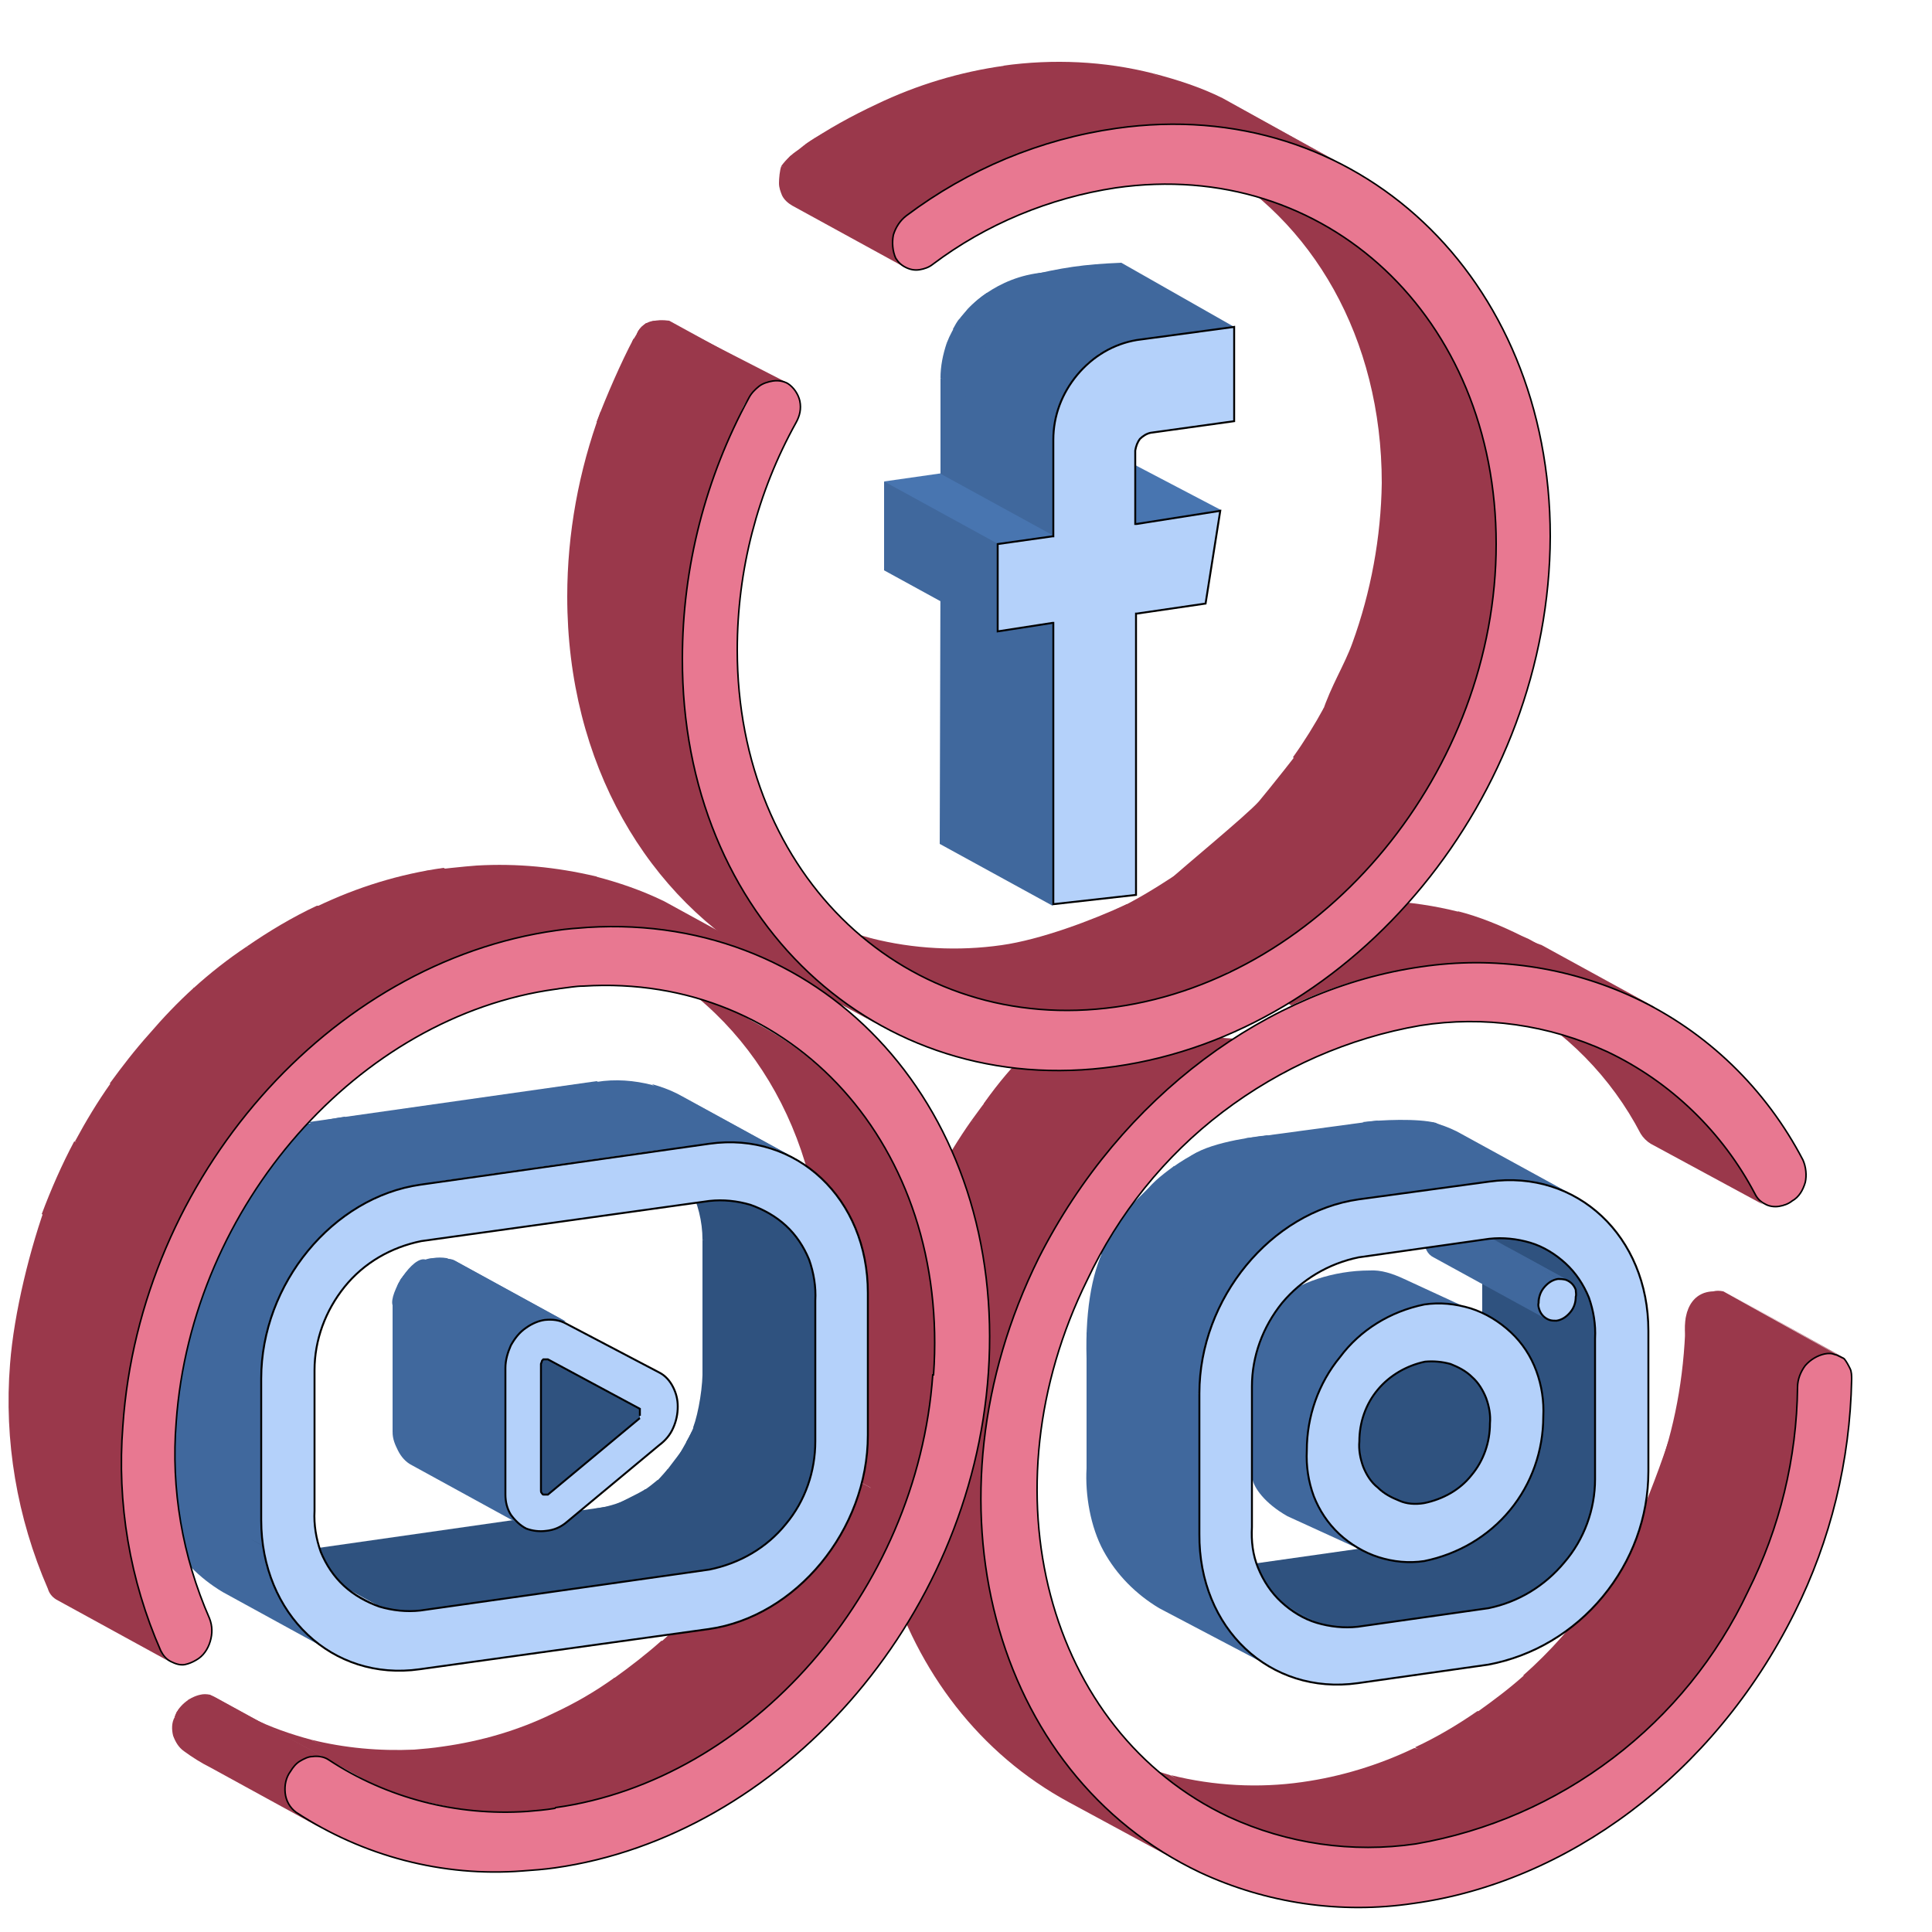 <?xml version="1.0" encoding="utf-8"?>
<!-- Generator: Adobe Illustrator 24.0.0, SVG Export Plug-In . SVG Version: 6.00 Build 0)  -->
<svg version="1.1" id="Слой_1" xmlns="http://www.w3.org/2000/svg" xmlns:xlink="http://www.w3.org/1999/xlink" x="0px" y="0px"
	 viewBox="0 0 250 250" style="enable-background:new 0 0 250 250;" xml:space="preserve">
<style type="text/css">
	.st0{fill:#40689D;}
	.st1{fill:#9A384B;}
	.st2{fill:#904A5A;}
	.st3{fill:#E87891;stroke:#000000;stroke-width:0.2;}
	.st4{fill:#4875B0;}
	.st5{fill:#B4D1FA;stroke:#000000;stroke-width:0.25;}
	.st6{fill:#2F527F;}
	.st7{fill:#70829B;}
	.st8{fill:#5A697D;}
</style>
<path class="st0" d="M43.4,214l-14.6-8c-3-1.8-5.5-4.3-7.2-7.4c-1.7-3.1-2.5-6.6-2.4-10.1l14.9,4.8c-0.1,3.5,0.4,10.1,2.1,13.2
	C37.9,209.7,40.4,212.3,43.4,214z M54.5,153.2l-14.6-8l37.3-5.3l14.6,8C91.8,147.9,54.5,153.2,54.5,153.2z"/>
<path class="st0" d="M33.8,196.6l-14.6-8v-18.2l17.4,4.3L33.8,196.6z"/>
<path class="st0" d="M33.9,178.3l-14.6-8c0-3,0.6-5.9,1.6-8.7l25.2-1.5C45,163,33.9,175.3,33.9,178.3"/>
<path class="st0" d="M35.5,169.6l-14.6-7.9c0.4-1.2,7.5-13.4,8-14.6l20.1,8C48.4,156.1,35.9,168.4,35.5,169.6z"/>
<path class="st0" d="M37,166.1l-14.6-8c0.5-0.9,1.1-1.9,1.7-2.7l14.6,8C38.1,164.3,37.5,165.2,37,166.1z M38.7,163.4l-14.6-8
	c0.6-0.8,1.2-1.6,1.9-2.3l14.6,8C39.9,161.8,39.3,162.6,38.7,163.4z"/>
<path class="st0" d="M40.6,161.1l-14.6-8c0.6-0.8,1.3-1.5,2.1-2.1l14.7,8C42,159.6,41.3,160.3,40.6,161.1"/>
<path class="st0" d="M42.7,158.9L28,151c0.8-0.7,1.6-1.4,2.5-2l14.6,8C44.3,157.6,43.5,158.2,42.7,158.9 M45.2,157l-14.6-8
	c1-0.7,2.1-1.4,3.2-1.9l14.6,8C47.3,155.6,46.2,156.2,45.2,157z"/>
<path class="st0" d="M46.5,157l-12.7-9.9c1.9-0.9,8.7-2.3,10.8-2.6l13.2,9.1c-2.1,0.3-7.5,0.6-9.4,1.5"/>
<path class="st1" d="M228.2,155.9l-14.6-7.9c-0.5-0.3-1-0.8-1.3-1.3c-3.8-7.3-9.7-13.3-16.9-17.2l15.4,7c7.2,4,12.7,10.9,16.5,18.2
	C227.6,155.3,227.7,155.6,228.2,155.9"/>
<path class="st2" d="M156.8,233.9l-14.7-8c0.5,0.3,1,0.5,1.5,0.8l14.6,7.9c-0.5-0.2-1-0.5-1.5-0.8"/>
<path class="st1" d="M158.2,234.7l-14.6-8l0.7,0.4c2.3,1.1,4.7,1.9,7.1,2.6l14.6,8c-2.4-0.6-4.8-1.5-7.1-2.6L158.2,234.7z"/>
<path class="st1" d="M164.8,238.9l-13.3-9.2c5.6,1.4,11.4,1.7,17,0.9c5-0.7,9.9-2.2,14.5-4.4l21.5,2.6c0,8.2-16.4,9.1-21.4,9.8
	C177.5,239.4,170.4,240.3,164.8,238.9L164.8,238.9z"/>
<path class="st1" d="M197.7,234.1l-14.6-8c2.8-1.3,5.5-2.9,8.1-4.7l14.6,8C203.2,231.2,200.5,232.8,197.7,234.1z"/>
<path class="st1" d="M191.4,241.3l-0.2-19.8c2.1-1.5,4.1-3,6-4.7l32-3.6C227.3,214.8,193.5,239.8,191.4,241.3z"/>
<path class="st1" d="M213.7,226.4l-16.6-9.6c1.8-1.6,3.4-3.2,5-5l17.2,8.5C217.7,222,215.5,224.8,213.7,226.4L213.7,226.4z"/>
<path class="st1" d="M200.3,238l1.8-26.2c1.6-1.8,3-3.6,4.4-5.6l27.3-6.8C235.7,204.9,205,239.6,200.3,238z"/>
<path class="st1" d="M222.3,215.6l-15.8-9.4c1.5-2.1,2.8-4.2,4-6.4l16.3,7.9C225.6,209.8,223.7,213.5,222.3,215.6z"/>
<path class="st1" d="M225.7,210.5l-15.4-8.5c0.4-0.6,0.9-3.6,1.2-4.2c1-2.1,2.8-6.5,4.4-11.3l15.5,12.7c-0.8,2.2-2.9,4.7-4,6.8
	c-0.3,0.7-1,3.3-1.4,4"/>
<path class="st1" d="M223.6,220.1l-9.3-28.8c2.4-6.4,3.6-13.1,3.8-20c0-0.5,0.1-1,0.3-1.5l16.4,6.5c-0.2,0.5-2.1,2.5-2.1,3
	C232.5,186.2,235.8,194,223.6,220.1L223.6,220.1z"/>
<path class="st1" d="M232.9,177.9l-14.6-8l0.3-0.6l14.6,8L232.9,177.9z"/>
<path class="st1" d="M233.2,177.3l-14.6-8c0.4-0.6,0.6-0.8,0.9-0.9l14.1,8.5l-0.3,0.5"/>
<path class="st1" d="M233.5,176.9l-14.6-8c0.1-0.1,0.2-0.3,0.3-0.4l14.6,8C233.7,176.6,233.6,176.8,233.5,176.9z"/>
<path class="st1" d="M233.7,176.7l-14.9-7.8c0.4-0.6,0.5-0.9,1.1-1.1l14.8,8l-1.1,1.1"/>
<path class="st1" d="M234.2,176l-14.6-8l0.4-0.4l14.6,8L234.2,176z"/>
<path class="st1" d="M234.8,176.3l-14.8-8.6l0.6-0.4l14.6,8c-0.2,0.1,0.4,0.9,0.2,1"/>
<path class="st1" d="M236.4,176.2l-18.1-2.2c-0.8-3.3,0.1-6.8,3.4-6.9c0.4-0.1,0.8-0.1,1.3,0l15.8,8.8c-0.4-0.1-0.8-0.1-1.3,0
	C237.1,175.8,236.8,175.9,236.4,176.2 M238.5,175.7l-15-8.4l15.3,8.5 M182.3,125.9l-13-8.9c6.5-0.9,13.2-0.6,19.5,1l14.6,8
	C197,124.4,188.8,124.9,182.3,125.9z"/>
<path class="st1" d="M201,126.4l-12.4-8.5c2.8,0.7,5.7,1.9,8.3,3.2l0.9,0.4l14.6,8l-0.9-0.4C208.9,127.8,203.8,127.1,201,126.4
	L201,126.4z"/>
<path class="st1" d="M211.6,129.9l-13.5-8.1l1.4,0.5l14.6,8L211.6,129.9z M152.9,241.1l-14.6-7.9c-23.1-12.5-32.1-42.6-21.6-70.9
	l14.6,8C120.9,198.5,129.9,228.6,152.9,241.1"/>
<path class="st1" d="M132.6,174.4l-15.9-12.2c0.9-2.5,2-5,3.2-7.4l1.2-2.2l17.3,4.9l-3.8,5.3c-1.2,2.4-2.3,4.8-3.3,7.4"/>
<path class="st1" d="M135.8,160.5l-14.7-8c1.4-2.6,2.9-5.1,4.6-7.5l16.9,6.2C140.9,153.6,137.1,157.9,135.8,160.5z"/>
<path class="st1" d="M140.3,153l-14.6-8c1.6-2.2,3.2-4.4,5-6.4l14.7,8C143.6,148.7,141.9,150.8,140.3,153"/>
<path class="st1" d="M145.4,146.6l-18.1-3.8c4-5.7,7.2-8.1,9.2-9.9l23.2,1.5C157.7,136.2,147.2,144.6,145.4,146.6L145.4,146.6z"/>
<path class="st1" d="M151,140.9l-14.6-8c2.2-2,4.5-3.8,6.9-5.5l14.6,8C155.5,137.1,153.2,138.9,151,140.9z"/>
<path class="st1" d="M-5,3"/>
<path class="st1" d="M167.1,130.1l-14.6-8c5.3-2.5,10.9-4.2,16.7-5l14.7,8C178.1,125.9,172.4,127.6,167.1,130.1"/>
<path class="st2" d="M118.1,125.7l-14.6-8l1.5,0.8l14.6,8L118.1,125.7z"/>
<path class="st1" d="M119.6,126.5l-14.6-8c2.5,1.2,5.1,2.2,7.7,2.9l14.6,8C124.7,128.7,122.1,127.7,119.6,126.5z"/>
<path class="st1" d="M116.7,132.9l-4-11.5c5.5,1.4,11.3,1.7,16.9,0.9c5-0.7,11.7-3.2,16.2-5.3l12.7,9c-4.5,2.1-7.4,7.1-12.3,7.8
	c-5.6,0.8-13.6,1.7-19.1,0.3"/>
<path class="st1" d="M158.6,125.9l-14.6-8c2.8-1.3,5.4-2.9,8-4.6l25.1,0.8C174.5,115.9,161.4,124.6,158.6,125.9z"/>
<path class="st1" d="M148,133l4-19.7c2.1-1.5,4.1-3,5.9-4.7l14.6,8C170.6,118.3,150,131.6,148,133z"/>
<path class="st1" d="M173.4,117.2l-22.1-3.3c1.7-1.6,10-8.4,11.6-10.2l25.7,0.7C187,106.1,175.1,115.6,173.4,117.2z"/>
<path class="st1" d="M168.4,127.9l-5.5-24.2c1.5-1.8,5-6.2,6.4-8.1l25.1-3.2C193,94.2,170,126.1,168.4,127.9z"/>
<path class="st1" d="M182.5,107l-15.2-9c1.5-2.1,2.8-4.2,4-6.4l15.7,8C185.8,101.8,183.9,104.9,182.5,107z"/>
<path class="st1" d="M182.7,113.1l-11.6-20.9c1.1-3.4,2.9-6.2,3.9-9l20.5-3.3C194.5,82.7,184.1,110.4,182.7,113.1"/>
<path class="st1" d="M189.6,91.2l-14.6-8c2.4-6.6,3.7-13.7,3.8-20.7c0-18.8-9-34.1-22.7-41.6l15.6,5.8c13.7,7.4,23.3,24.8,23.3,43.8
	c0,7.1-2.9,14.3-5.4,21 M144.4,16.5l-14.6-8c6.5-0.9,13.1-0.6,19.4,1l14.6,8.1C157.6,16,151,15.6,144.4,16.5z"/>
<path class="st1" d="M162.5,17.6l-13.3-8.1c3.1,0.8,6.2,1.8,9,3.2l14.6,8.1C170,19.5,165.6,18.4,162.5,17.6z"/>
<path class="st1" d="M172.8,20.8l-14.6-8l1.7,0.9l14.6,8L172.8,20.8z M117.1,34.6l-14.6-8c-0.5-0.3-1-0.7-1.3-1.3
	c-0.2-0.5-0.4-1-0.4-1.6s0.1-1.7,0.3-2.2l15.9,6.8c-0.2,0.5-1.3,2.6-1.3,3.1c0,0.6-0.2,1.1,0,1.6c0.3,0.5,0.7,1,1.3,1.3"/>
<path class="st1" d="M115.6,30l-14.5-8.5c0.1-0.2,1.2-1.6,2.4-2.2l12.6,10l-0.3,0.6"/>
<path class="st1" d="M116,29.4l-14.6-8c0.1-0.2,0.2-0.2,0.3-0.3l14.6,7.7L116,29.4"/>
<path class="st1" d="M116.3,28.9l-14.6-7.8l0.6-0.6l14.3,7.9L116.3,28.9"/>
<path class="st1" d="M116.6,28.5l-14.6-8c0.1-0.1,0.2-0.3,0.4-0.4l14.6,8L116.6,28.5z"/>
<path class="st1" d="M102.4,20.2l14.2,11.4l1.6-2.7c0.5-0.4,7.1-3.8,7.6-4.2l-19-7.6C104.9,18.1,103.9,18.8,102.4,20.2z"/>
<path class="st1" d="M118.8,26.7l-14.6-8c2.9-2,6-3.7,9.2-5.2l31.8,3C142.1,18.1,121.7,24.7,118.8,26.7z"/>
<path class="st1" d="M128,21.5l-14.6-8c5.2-2.5,10.8-4.2,16.6-5l33.8,9.1C157.9,18.4,133.2,19,128,21.5z M114.2,132.9l-14.7-8
	c-15.7-8.6-26.1-26.1-26.1-47.7c0-8.2,1.5-16.3,4.3-23.9L94,62c-2.8,7.7-4,14.3-4,22.5C93.9,105.3,98.4,124.3,114.2,132.9"/>
<path class="st1" d="M92.6,62.6l-15.4-8c1.2-3.2,3.2-7.8,4.8-10.8l14.6,8C95,54.8,93.8,59.4,92.6,62.6z"/>
<path class="st1" d="M96.2,52.5l-14.4-8.3l0.6-1l0.4-0.6L97.2,51l-0.3,0.5L96.2,52.5z"/>
<path class="st1" d="M97.1,51l-14.6-8l0.3-0.4l14.6,7.9C97.4,50.7,97.2,50.9,97.1,51z"/>
<path class="st1" d="M97.4,50.6l-14.6-7.9c0.1-0.1,0.2-0.3,0.4-0.4l14.6,8C97.8,50.3,97.4,50.6,97.4,50.6z M97.8,50.2l-14.6-8
	l0.4-0.4l14.6,8L97.8,50.2z"/>
<path class="st1" d="M97.2,51.2l-14.8-8c0.4-1,1.3-1.6,2.3-1.7l14.2,8.2L98.3,50"/>
<path class="st1" d="M98.9,49.7l-16.5-6.4c0,0,0.6-2.3,4.2-1.8l14.6,8C100.4,49.2,99.6,49.3,98.9,49.7z"/>
<path class="st1" d="M101.8,49.5l-15.4-7.9l14.2,8.5"/>
<path class="st3" d="M96.9,51.5c0.3-0.6,0.8-1.1,1.3-1.5s1.2-0.6,1.8-0.7c0.7-0.1,1.3,0,1.9,0.3c0.8,0.5,1.4,1.4,1.6,2.3
	c0.2,1,0,1.9-0.5,2.8c-5,9-7.6,19.1-7.6,29.4c0,29.3,21.9,50,49,46.2s49.2-30.7,49.2-59.9c0-29.3-22-50-49.2-46.1
	c-8.6,1.3-16.8,4.7-23.7,9.9c-0.5,0.4-1.1,0.6-1.7,0.7c-0.6,0.1-1.2,0-1.8-0.3c-0.6-0.3-1-0.7-1.3-1.2c-0.4-0.9-0.5-2-0.3-3
	c0.3-1,0.9-1.9,1.7-2.5c8-6,17.3-9.9,27.2-11.3c31-4.4,56.1,19.2,56.1,52.8c-0.1,33.6-25.2,64.2-56.3,68.6
	c-31,4.4-56.1-19.2-56-52.8C88.3,73.4,91.3,61.8,96.9,51.5z"/>
<path class="st1" d="M45.7,229.5l-14.6-8l1.5,0.8l14.6,8C47.2,230.3,45.7,229.5,45.7,229.5z"/>
<path class="st1" d="M47.2,230.3l-14.6-8c2.4,1.2,5,2.1,7.6,2.8l16.4,8.3C54,233.2,49.6,231.5,47.2,230.3z"/>
<path class="st1" d="M54.8,233.1l-14.6-8c4.4,1.1,8.9,1.5,13.4,1.3c1.2-0.1,2.4-0.2,3.7-0.4c5-0.7,9.8-2.1,14.3-4.3l14.6,8
	c-4.5,2.2-9.3,3.6-14.3,4.3c-1.2,0.2-2.3,0.3-3.5,0.4c-4.5,0.3-9.1-0.1-13.4-1.3"/>
<path class="st1" d="M74.6,237.7l-3-16c2.8-1.3,5.4-2.8,7.9-4.6l22.9,3c-2.5,1.8-13.5,8.3-16.2,9.6"/>
<path class="st1" d="M94,225.2l-14.6-8c2.1-1.5,4.3-3.2,6.2-4.9l14.4,8.2C98,222.2,96.1,223.8,94,225.2z"/>
<path class="st1" d="M91.5,232.1l-18.2,2.3l12.2-21.9c1.8-1.6,3.4-3.3,5-5.1l14.6,8C103.5,217.1,93.2,230.5,91.5,232.1z"/>
<path class="st1" d="M102.2,221.4l-11.7-14.1c1.6-1.8,3.1-3.7,4.4-5.7l17.6,8.2c-1.4,2-5.2,5.6-6.8,7.4"/>
<path class="st1" d="M109.5,209.7l-14.6-8.1c1.5-2.1,2.8-4.2,4-6.4l17.6,9C115.3,206.4,111,207.6,109.5,209.7"/>
<path class="st1" d="M113.5,203.2l-14.6-8c1.4-2.7,2.7-5.4,3.7-8.2l14.6,8C116.2,197.8,114.9,200.5,113.5,203.2"/>
<path class="st1" d="M117.2,195l-14.6-8c2-5.4,3.2-11.1,3.7-16.9c1.4-20.4-7.8-37.4-22.5-45.4l14.6,8c14.8,8,24,25.1,22.5,45.4
	C120.5,183.9,119.2,189.5,117.2,195 M41.8,236.7l-14.6-8c-1.2-0.6-2.3-1.3-3.4-2.1c-0.7-0.5-1.1-1.2-1.4-2c-0.2-0.8-0.2-1.7,0.2-2.4
	l18.2,5.5c-0.3,0.8-3.5,3.9-3.2,4.7c0.2,0.8,0.8,1.5,1.4,2C40,235.2,40.6,236.1,41.8,236.7z"/>
<path class="st1" d="M37.2,230.2l-14.6-8c0.1-0.2,0.1-0.4,0.3-0.6l14.6,8C37.3,229.8,37.2,230,37.2,230.2z"/>
<path class="st1" d="M37.4,229.6l-14.6-8l0.4-0.3l0.6-0.6l14.8,8l-0.7,0.9C37.8,229.7,37.4,229.5,37.4,229.6"/>
<path class="st1" d="M37.8,229.1l-15.1-6.6c0-1.1,0.7-1.6,0.8-1.7l14.6,8C38,228.8,37.9,228.9,37.8,229.1z"/>
<path class="st1" d="M38.1,228.6l-14.8-7.5l0.7-0.7l14.4,7.8L38.1,228.6"/>
<path class="st1" d="M38.4,228.3l-14.2-7.6l0.4-0.4l14.2,7.6C38.8,227.9,38.4,228.3,38.4,228.3z"/>
<path class="st1" d="M38.5,228.4L24.3,220l0.6-0.3l15.5,7.8c-0.2,0.1-1.2,0.3-1.4,0.4"/>
<path class="st1" d="M39.5,227.6l-16.9-5.4c0.4-1.4,1.9-2.6,3.3-2.9c0.4-0.1,0.8-0.1,1.3,0l14.6,8c-0.4-0.1-0.9-0.1-1.3,0
	C40.2,227.4,39.8,227.5,39.5,227.6"/>
<path class="st1" d="M41.8,227.3l-14.6-7.9c0.2,0,0.4,0.1,0.6,0.2l14.6,8L41.8,227.3 M42.4,227.6l-14.6-8L42.4,227.6 M69.9,121.2
	l-14.8-8.5c1.4-0.2,5.1-0.6,6.6-0.7c5.2-0.3,10.3,0.2,15.4,1.4l14.6,8.1c-5-1.3-10.2-1.7-15.4-1.4c-1.4,0-2.8,0.2-4.1,0.4"/>
<path class="st1" d="M87.7,123L77,113.4c3.1,0.8,6,1.8,8.9,3.2l14.6,8C97.6,123.3,90.8,123.8,87.7,123z"/>
<path class="st1" d="M100.5,124.7l-14.6-8c0.6,0.3,1.2,0.6,1.7,0.9l14.6,8C101.6,125.2,101,124.9,100.5,124.7z M22.1,215.1l-14.6-8
	c-0.6-0.3-1.1-0.8-1.3-1.5c-4-9.2-5.7-19.2-4.9-29.1c0.5-6.6,2.6-15.1,4.9-21.3l16,7.4c-2.3,6.2-4.1,15.6-4.6,22.2
	c-0.8,10-0.8,19.7,3.2,28.8C21,214.3,21.5,214.8,22.1,215.1L22.1,215.1z"/>
<path class="st1" d="M20,165.1l-14.6-8c1.2-3.2,2.6-6.4,4.2-9.4l17.3,4.3c-1.6,3.1-5.8,9.9-7,13.2"/>
<path class="st1" d="M24.3,155.6l-14.6-7.9c1.4-2.6,2.9-5.1,4.6-7.5l28-3.9C40.6,138.7,25.6,153.1,24.3,155.6L24.3,155.6z"/>
<path class="st1" d="M28.8,148.2l-14.6-8c1.6-2.2,3.3-4.4,5.1-6.4l25.8-0.4C43.3,135.4,30.4,146,28.8,148.2L28.8,148.2z"/>
<path class="st1" d="M33.9,141.8l-14.6-8c1.8-2.1,3.7-4.1,5.8-6l14.6,8c-2,1.8-4,3.8-5.8,5.8"/>
<path class="st1" d="M32.3,148.7L25,127.9c2.2-2,4.5-3.8,6.9-5.4l16.7,7.2c-2.4,1.7-6.8,4.2-9,6.2"/>
<path class="st1" d="M46.5,130.5l-14.6-8c2.9-2,5.9-3.8,9.1-5.3l30.6,3.2C68.5,122,49.3,128.5,46.5,130.5"/>
<path class="st1" d="M55.6,125.3l-14.6-8c5.2-2.5,10.7-4.2,16.4-5l14.6,8C66.3,121.1,60.8,122.8,55.6,125.3z"/>
<path class="st3" d="M71.8,241.7c29.1-4.1,53.9-31.9,56.1-64.1c2.3-33.8-20.8-59.5-51.8-57.6c-1.4,0.1-2.8,0.2-4.1,0.4
	c-29.3,4.1-53.9,31.9-56.1,64.1c-0.8,10,0.9,20,4.9,29.1c0.3,0.6,0.7,1.1,1.3,1.4c0.6,0.3,1.2,0.5,1.8,0.4c0.5-0.1,1-0.3,1.5-0.6
	c0.9-0.5,1.5-1.4,1.8-2.4s0.3-2-0.1-3c-3.5-8-5-16.7-4.3-25.4c2-28.1,23.6-52.5,49.1-56c0.2,0,0.5-0.1,0.7-0.1
	c0.9-0.1,1.9-0.3,2.9-0.3c27.1-1.7,47.4,20.8,45.3,50.3h-0.1c-2,28.1-23.6,52.5-48.8,56l-0.1,0.1c-1.2,0.2-2.4,0.3-3.6,0.4
	c-9.1,0.6-18.1-1.7-25.7-6.7c-0.6-0.4-1.4-0.5-2.1-0.4c-0.5,0-1.1,0.3-1.6,0.6s-0.9,0.8-1.2,1.3c-0.6,0.8-0.8,1.8-0.7,2.8
	s0.6,1.9,1.4,2.5c8.7,5.7,19,8.4,29.3,7.6C69,242,70.4,241.9,71.8,241.7"/>
<path class="st4" d="M147.1,67.8l-14.6-8l10.8-1.5L158,66L147.1,67.8z"/>
<path class="st0" d="M136.2,117.2l-14.6-8l0.1-36.4l14.6,8L136.2,117.2z M147.1,43.8l-14.6-8c5-1.2,7.7-1.6,12.6-1.8l14.6,8.3
	L147.1,43.8z"/>
<path class="st4" d="M125.8,71.5l-11.4-9.2l7.7-1.1l15.1,8.2L125.8,71.5z"/>
<path class="st0" d="M129,81.8l-14.6-8V62.3l14.6,8V81.8z M136.3,69.3l-14.6-8V48.9l14.6,8V69.3z"/>
<path class="st0" d="M137,60.8l-15.3-11.9c0-1.5,0.3-3,0.8-4.5l19.1,3.5C141.1,49.3,137,59.3,137,60.8z"/>
<path class="st0" d="M137.1,52.4l-14.6-8c1.7-4.4,5.2-6.5,5.2-6.5L138,50.6L137.1,52.4"/>
<path class="st0" d="M138,50.6l-14.7-8c0.3-0.5,0.5-1,0.9-1.4l14.6,8C138.5,49.7,138.2,50.1,138,50.6"/>
<path class="st0" d="M138.8,49.2l-14.6-8c0.3-0.4,0.7-0.8,1-1.2l14.6,8C139.5,48.4,139.1,48.8,138.8,49.2"/>
<path class="st0" d="M137,54.6L125.2,40c0.4-0.4,4.4-4.8,11.2-4.8l4.5,11.6l-1.1,1.1"/>
<path class="st0" d="M140.8,46.9l-14.1-7.6l1.1-1.1l14.3,7.7C142.1,45.9,140.8,46.9,140.8,46.9z"/>
<path class="st0" d="M142.1,46.9l-13.6-8.2c0.6-0.4,7.8-2.5,8.4-2.8l20.1,7c-0.7,0.3-14.3,2.6-14.8,2.9"/>
<path class="st0" d="M143.9,44.8l-14.4-7.2c1-0.5,1.8-1.5,2.9-1.7l15.8,7.9C147.2,44,144.9,44.4,143.9,44.8"/>
<path class="st5" d="M147.1,67.8l10.8-1.7l-1.9,12l-8.9,1.3H147v36.4l-10.7,1.2V80.6h-0.1l-7.1,1.1V70.4l7.1-1h0.1V56.9
	c0-3.1,1.1-6,3.1-8.4s4.7-4,7.7-4.5l12.6-1.7v12.2L148.9,56l0,0c-0.5,0.1-1,0.4-1.4,0.8c-0.3,0.4-0.5,0.9-0.6,1.5l0,0v9.5H147.1
	L147.1,67.8z"/>
<path class="st6" d="M91.7,203.2l-14.6-8c1.4-0.2,2.8-0.6,4.1-1.2l14.6,8C94.6,202.6,93.2,203,91.7,203.2"/>
<path class="st6" d="M95.8,202l-18-6.4c0.8-0.4,5-2.4,5.7-2.9l14.6,8C97.4,201.2,96.6,201.7,95.8,202"/>
<path class="st6" d="M98,200.8l-14.6-8c0.6-0.4,1.1-0.8,1.7-1.3l14.6,8C99.1,199.9,98.5,200.3,98,200.8z"/>
<path class="st6" d="M87.2,207.8l-3-15.3c0.5-0.5,1.8-1.9,2.2-2.4l19.8,4.5C105.8,195.1,87.7,207.4,87.2,207.8z"/>
<path class="st6" d="M101,198l-15.2-7.1c0.4-0.5,3.4-4.5,3.8-5l12.6,10.4C101.9,197,101.5,197.5,101,198L101,198z"/>
<path class="st6" d="M102.3,196.4l-14.6-7.9c0.4-0.6,1.5-2.6,1.8-3.2l13.9,9.4C103.1,195.3,102.7,195.9,102.3,196.4z"/>
<path class="st6" d="M98.3,203.9l-9.5-17.3c0.4-0.7,0.8-1.5,1.1-2.3l18.4,4C108,189.2,98.7,203.2,98.3,203.9z"/>
<path class="st6" d="M103.6,202l-13.9-17.3c0.7-1.9,1.3-5.5,1.2-7.8l14.5,9.6c0,2,3.7,5.5,3,7.3"/>
<path class="st6" d="M106.3,190.6l-15.4-12v-18.2l16.4,4.6L106.3,190.6L106.3,190.6z"/>
<path class="st6" d="M105.5,168.3l-14.6-7.9c0-2.3-0.6-4.8-1.7-6.8s-2.8-3.7-4.8-4.9l15.2,7.4c2,1.2,3.7,2.9,4.8,4.9
	S105.7,166,105.5,168.3"/>
<path class="st0" d="M87.6,151.2L77.2,140c2.4-0.4,4.9-0.2,7.2,0.4l14.6,8c-2.3-0.6-4.7-0.7-7.1-0.4"/>
<path class="st0" d="M92.6,149.5l-8.2-9.2c1.1,0.3,2.2,0.7,3.2,1.2l14.6,8c-1-0.5-2.1-0.9-3.2-1.2"/>
<path class="st0" d="M102.2,149.6l-14.5-8l0.6,0.3l14.6,8L102.2,149.6"/>
<path class="st6" d="M54.4,208.5l-14.6-8l42-6l13.6,8.5L54.4,208.5z M47.1,207.2l-14.6-8l0.4,0.2l14.6,8L47.1,207.2z"/>
<path class="st6" d="M47.5,207.4l-13.1-6.7c0.7,0.3-0.1-0.7,0.6-0.5l14.6,8C48.9,208.1,48.2,207.8,47.5,207.4z M49.7,208.2l-14.6-8
	c1.5,0.4,3.1,0.5,4.7,0.3l25.6,9.2C63.8,209.9,51.2,208.6,49.7,208.2z"/>
<path class="st5" d="M91.8,148c11.3-1.6,20.5,7.1,20.5,19.3v18.4c0,12.3-9.3,23.5-20.6,25.1L54.3,216c-11.3,1.6-20.5-7.1-20.5-19.3
	v-18.3c0-12.3,9.3-23.5,20.6-25.1L91.8,148L91.8,148z M105.5,186.5v-18.2c0.1-1.8-0.2-3.6-0.8-5.3c-0.7-1.7-1.7-3.2-3-4.4
	s-2.9-2.1-4.6-2.7c-1.7-0.5-3.5-0.7-5.3-0.5l-37.3,5.2c-3.9,0.8-7.4,2.8-9.9,5.9c-2.5,3.1-3.9,6.9-3.9,10.8v18.2
	c-0.1,1.8,0.2,3.6,0.8,5.3c0.7,1.7,1.7,3.2,3,4.4s2.9,2.1,4.6,2.7c1.7,0.5,3.5,0.7,5.3,0.5l37.4-5.3c3.9-0.8,7.4-2.8,9.9-5.9
	C104.2,194.2,105.5,190.4,105.5,186.5"/>
<path class="st6" d="M82.8,183.2l-14.6-8l1.2-3.3l14.6,8L82.8,183.2z"/>
<path class="st6" d="M71.6,194.5l-15.3-9.4l11.9-9.9l16.4,7.4L71.6,194.5z"/>
<path class="st6" d="M70.4,193.4l-14.7-8.2l0.6-0.1l15.3,8.3H70.4z"/>
<path class="st7" d="M70.3,193.2l-14.6-8L70.3,193.2z"/>
<path class="st0" d="M67.9,197.6l-14.6-8c-0.8-0.4-1.4-1.1-1.8-1.9c-0.4-0.8-0.7-1.5-0.7-2.4l19.1,1.7c0,0.9-4.2,7.9-3.8,8.6
	C66.5,196.6,67.1,197.2,67.9,197.6L67.9,197.6z"/>
<path class="st8" d="M82.8,182.1l-14.6-8l-11.9-6.5l14.6,8L82.8,182.1z"/>
<path class="st0" d="M65.4,193.3l-14.6-8v-16.4l16.9,4.6L65.4,193.3L65.4,193.3z"/>
<path class="st0" d="M65.5,176.9l-14.7-7.8c0-0.7,0.3-1.7,0.5-2.4l14.6,8C65.6,175.4,65.5,176.2,65.5,176.9z M65.9,174.7l-14.6-8
	c0.1-0.3,0.2-0.6,0.4-0.9l14.6,8C66.1,174.1,66,174.4,65.9,174.7z"/>
<path class="st0" d="M51.7,180.7v-14.8c0-0.3,0.4-0.7,0.6-0.9l15.9,6.3C68.1,171.2,51.8,180.4,51.7,180.7z"/>
<path class="st0" d="M66.7,173.2l-14.6-8l0.5-0.6l14.6,8L66.7,173.2z"/>
<path class="st0" d="M67.2,172.6l-14.6-8l0.5-0.5l14.6,8L67.2,172.6z"/>
<path class="st0" d="M65.6,174.5l-14.8-5.6c-0.5-1.5,2.6-6.5,4.3-5.9l17.3,7.8C71.5,171.1,66.9,173,65.6,174.5z"/>
<path class="st0" d="M69.1,171.1l-14.6-7.9c0.5-0.2,1-0.4,1.5-0.4c0.6-0.1,1.2-0.1,1.8,0l14.6,8c-0.6-0.1-1.2-0.1-1.8,0
	C70.1,170.7,69.6,170.9,69.1,171.1"/>
<path class="st0" d="M72,171.1l-14.4-8.3l1.2,0.3l14.6,8l-0.2-0.1"/>
<path class="st0" d="M72.4,170.7l-14.8-7.9c0.3,0.1,0.7,0.1,1,0.2l14.6,8C73,170.9,72.7,170.8,72.4,170.7z"/>
<path class="st5" d="M85.3,177.6c0.8,0.4,1.4,1.1,1.8,1.9c0.4,0.8,0.6,1.6,0.6,2.5c0,1-0.2,1.9-0.6,2.8c-0.4,0.9-1,1.6-1.8,2.2
	l-11.9,9.9c-0.8,0.7-1.7,1.1-2.8,1.2c-0.8,0.1-1.7,0-2.5-0.3c-0.8-0.4-1.5-1.1-2-1.8c-0.5-0.8-0.7-1.7-0.7-2.6V177
	c0-1,0.3-2,0.7-2.9c0.5-0.9,1.1-1.7,2-2.3c0.7-0.5,1.6-0.9,2.4-1c1-0.1,1.9,0,2.8,0.5L85.3,177.6z M82.8,183.2v-0.9l-11.9-6.4h-0.6
	c-0.1,0.1-0.2,0.2-0.2,0.3s-0.1,0.2-0.1,0.3v16.4c0,0.1,0,0.2,0.1,0.3s0.1,0.2,0.2,0.2h0.6l11.9-9.9"/>
<path class="st6" d="M192.6,208.1l-14.6-8c1.4-0.2,2.7-0.6,4-1.2l14.7,8C195.4,207.5,194.1,207.9,192.6,208.1"/>
<path class="st6" d="M179.1,216.1L182,199c0.8-0.4,1.5-0.8,2.2-1.3l18.7,4.8c-0.7,0.5-6.2,5.3-6.9,5.7"/>
<path class="st6" d="M198.8,205.8l-14.6-8c0.6-0.4,1.1-0.9,1.6-1.3l14.6,8C200,205,199.4,205.4,198.8,205.8z"/>
<path class="st6" d="M200.7,206.7l-14.9-10.3c0.5-0.4,1-0.9,1.4-1.4l21.4-2.3C208.3,193.2,201.2,206.3,200.7,206.7z"/>
<path class="st6" d="M201.9,202.9l-14.6-8c0.5-0.5,0.9-1,1.3-1.6l14.6,8C202.7,201.9,202.3,202.4,201.9,202.9"/>
<path class="st6" d="M198.5,210.4l-10.1-17c0.4-0.6,0.8-1.2,1.1-1.8l22.1-0.9C211.4,191.3,198.9,209.8,198.5,210.4z"/>
<path class="st6" d="M204.3,199.5l-14.6-8c0.4-0.7,0.7-1.5,1-2.3l14.6,8C205,198,204.7,198.8,204.3,199.5z"/>
<path class="st6" d="M203.9,202.5l-13.2-13.3c0.7-1.9,1.1-3.9,1.1-5.9l16.8,4.4c-0.1,2-2.7,7.7-3.3,9.5"/>
<path class="st6" d="M206.4,191.4l-14.6-8v-18.2l14.6,8V191.4z M173.9,211.6l-12.8-9.1l16.9-2.4l14.6,8L173.9,211.6z"/>
<path class="st6" d="M209.8,183.8l-18.1-18.6c0.1-2.3-0.5-4.7-1.6-6.7s-2.8-3.7-4.8-4.9l15.2,6.5c2,1.2,4.4,3,5.5,5.1
	S209.9,181.4,209.8,183.8L209.8,183.8z M168.4,209.3l-14.6-8l0.4,0.2l14.6,8L168.4,209.3z M168.9,209.5l-14.6-8
	c0.7,0.3,1.4,0.6,2.1,0.8l14.7,8C170.3,210.1,169.6,209.8,168.9,209.5"/>
<path class="st6" d="M171,210.3l-14.6-8c1.5,0.4,3.1,0.5,4.7,0.3l14.6,8C174.2,210.8,172.6,210.7,171,210.3z"/>
<path class="st0" d="M192.7,152.9l-16.4-7.7c2.4-0.3,7.2-0.5,9.5,0.1l14.6,7.9C198.1,152.7,195.2,152.5,192.7,152.9"/>
<path class="st0" d="M199.9,153.2l-14.6-8c1.1,0.3,2.2,0.7,3.2,1.2l14.6,8C202.1,153.9,201,153.5,199.9,153.2z"/>
<path class="st0" d="M203.1,154.5l-14.6-8l0.6,0.3l14.6,8L203.1,154.5z M165.4,216.2l-15.4-8.1c-3-1.8-5.5-4.3-7.2-7.4
	c-1.7-3.1-2.4-7.3-2.2-10.7l15.1,8.5c-0.1,3.5,0.6,6.6,2.3,9.7C159.7,211.3,162.4,214.4,165.4,216.2L165.4,216.2z M160,165.5
	l1.2-18.2l17-2.3l22.2,8.2L160,165.5L160,165.5z"/>
<path class="st0" d="M155.2,198.6l-14.6-8v-18.2l14.6,8V198.6z"/>
<path class="st0" d="M155.2,180.4l-14.6-4.6c-0.2-6.8,0.9-11.9,2.6-14.8l13.6,10.6C155.8,174.4,155.2,177.4,155.2,180.4z"/>
<path class="st0" d="M156.8,171.6l-14.7-8c0.4-1.2,0.9-2.3,1.5-3.5l14.6,8C157.7,169.3,157.2,170.4,156.8,171.6"/>
<path class="st0" d="M158,169.5l-14.8-8.5c0.5-0.9,1.6-2.6,2.2-3.5l14.6,8C159.5,166.3,158.5,168.6,158,169.5z"/>
<path class="st0" d="M159.2,167.3l-17.6-5.3c0.6-0.8,5-6.2,5.7-6.9l14.6,8c-0.7,0.7-1.3,1.5-1.8,2.3"/>
<path class="st0" d="M161.9,163.1l-16.4-6.1c0.6-0.8,3.1-3.3,3.9-4l14.6,7.9C163.3,161.5,162.6,162.2,161.9,163.1"/>
<path class="st0" d="M164,160.9l-7.8-3.4l-7.8-3.4c0.6-1.1,2.7-2.6,3.5-3.2l18.1,7.2C169.1,158.8,164.8,160.2,164,160.9L164,160.9z"
	/>
<path class="st0" d="M166.5,159l-14.7-8c1-0.7,2.1-1.4,3.2-1.9l14.6,8C168.5,157.6,167.4,158.3,166.5,159"/>
<path class="st0" d="M168.2,158.7l-14.8-8.5c1.8-2.1,7.9-3,10.6-3.3l13.8,9C175.8,156.2,170.1,157.8,168.2,158.7z"/>
<path class="st3" d="M183.9,125.1c9.4-1.4,19,0,27.6,4c9.4,4.4,17,11.8,21.8,21c0.4,0.9,0.5,2,0.3,2.9c-0.3,1-0.8,1.9-1.7,2.4
	c-0.5,0.4-1.1,0.6-1.7,0.7c-0.6,0.1-1.3,0-1.8-0.3c-0.6-0.3-1-0.7-1.3-1.3c-4.2-8-10.9-14.5-19.1-18.4c-7.6-3.5-16-4.7-24.2-3.4
	c-9.3,1.6-18.1,5.5-25.6,11.2s-13.5,13.2-17.5,21.7c-13.5,27.3-5.3,58.4,18.3,69.5c7.6,3.5,16,4.7,24.2,3.5
	c9.3-1.6,18-5.4,25.5-11.1c7.5-5.7,13.5-13.1,17.5-21.6c4.1-8.2,6.3-17.2,6.4-26.4c0-1,0.4-2,1-2.8c0.7-0.8,1.6-1.3,2.5-1.5
	c0.5-0.1,0.9-0.1,1.4,0.1c0.1,0,0.3,0.1,0.5,0.2l0.6,0.3c0.3,0.3,0.6,0.9,0.8,1.3c0.2,0.4,0.2,0.9,0.2,1.4
	c-0.2,10.5-2.7,20.8-7.4,30.2c-10.5,21.1-29.6,34.9-49.3,37.6c-9.4,1.4-19,0-27.6-4c-27-12.8-36.4-48.2-20.9-79.5
	C145.1,141.7,164.2,127.9,183.9,125.1z"/>
<path class="st6" d="M180.2,196.3l-10.6-9.7c0.9-0.1,1.7-0.3,2.5-0.7l16.1,8.2c-0.8,0.4-6,2.2-6.8,2.3"/>
<path class="st6" d="M186.7,193.8l-14.6-8c0.5-0.2,1-0.5,1.4-0.8l15.8,7.2C188.9,192.6,187.2,193.6,186.7,193.8"/>
<path class="st6" d="M185.3,196l-11.8-11l1-0.8l16.2,6.1C190.4,190.6,185.6,195.7,185.3,196z"/>
<path class="st6" d="M189.1,192.2l-14.6-8l0.9-0.9l15.6,7.8C190.7,191.4,189.4,191.9,189.1,192.2L189.1,192.2z"/>
<path class="st6" d="M190,191.3l-14.6-8c0.3-0.3,0.5-0.6,0.7-1l14.6,8C190.5,190.7,190.3,191,190,191.3"/>
<path class="st6" d="M185.5,199.1l-9.4-16.7c0.3-0.4,0.5-0.7,0.7-1.1l22,3.6C198.6,185.2,185.8,198.7,185.5,199.1z"/>
<path class="st6" d="M191.4,191.6l-14.6-10.3c0.2-0.5,3.1-3.9,3.2-4.4l13.3,10C193.2,187.3,191.6,191.1,191.4,191.6z"/>
<path class="st6" d="M192.1,187.8l-14.6-8c0.4-1.2,0.6-2.4,0.6-3.6c0.1-1.4,0-2.6-0.6-3.9c-0.7-1.3,2.8,0.7,1.6,0l9.7,4.6
	c1.3,0.7,3.5,1.3,4.2,2.5c0.7,1.3,1.3,3.3,1.3,4.7C194.2,185.4,192.5,186.6,192.1,187.8"/>
<path class="st0" d="M181.7,165.5l7.8,3.6c-17.8,4.1-17.8,16.6-12.4,31.9l-10.5-4.8c-3-1.7-4.3-3.7-4.5-4.7
	c-2-9.8,1.1-21.1,3.3-23.2c2.4-2.3,7.2-3.9,11.8-3.9C178.7,164.3,180.2,164.8,181.7,165.5L181.7,165.5z"/>
<path class="st5" d="M184.3,168.8c2-0.3,4-0.1,6,0.5c1.9,0.6,3.7,1.7,5.2,3.1c1.5,1.4,2.6,3.1,3.3,5s1,3.9,0.9,5.9
	c0,4.4-1.5,8.7-4.3,12.1c-2.8,3.4-6.7,5.7-11.1,6.6c-2,0.3-4,0.1-5.9-0.5s-3.7-1.7-5.1-3c-1.5-1.4-2.6-3.1-3.3-4.9
	c-0.7-1.9-1-3.9-0.9-5.9c0-4.4,1.5-8.7,4.3-12.1C176,172.1,179.9,169.7,184.3,168.8L184.3,168.8z M184.3,194.5
	c2.4-0.5,4.6-1.7,6.1-3.6c1.6-1.9,2.4-4.3,2.4-6.7c0.1-1.1-0.1-2.2-0.5-3.3c-0.4-1-1-2-1.8-2.7c-0.8-0.8-1.8-1.3-2.8-1.7
	c-1.1-0.3-2.2-0.4-3.3-0.3c-2.4,0.5-4.6,1.8-6.1,3.6c-1.6,1.9-2.4,4.3-2.4,6.7c-0.1,1.1,0.1,2.2,0.5,3.3c0.4,1,1,2,1.9,2.7
	c0.8,0.8,1.8,1.3,2.8,1.7C182,194.6,183.1,194.7,184.3,194.5"/>
<path class="st0" d="M201.5,165.4l-14.6-8h0.9l14.6,8C202.4,165.5,201.8,165.3,201.5,165.4z"/>
<path class="st0" d="M202.4,165.4l-14.6-8h0.4L203,166L202.4,165.4z M202.8,165.6l-14.6-7.9L202.8,165.6 M200.1,170.7l-14.6-8
	c-0.4-0.2-0.7-0.5-0.9-0.9s-0.3-0.8-0.3-1.3c0-0.4,0.1-0.7,0.2-1.1l15.6,6.6c-0.1,0.4-1.2,1.9-1.2,2.3c0,0.4,0.1,0.9,0.3,1.3
	c0.2,0.4,0.5,0.7,0.9,0.9"/>
<path class="st0" d="M199.1,167.3l-14.6-8l0.2-0.4l14.6,8L199.1,167.3z"/>
<path class="st0" d="M199.3,167l-14.6-8l0.2-0.4l14.6,8L199.3,167z"/>
<path class="st0" d="M199.5,167.8l-14.6-9.1l4.4-0.5l12.5,7.4l-2.1,1.1"/>
<path class="st0" d="M199.9,166.4l-14.6-8l0.3-0.3l14.3,7.9l-0.3,0.3"/>
<path class="st0" d="M199.9,166.1l-14.6-7.9l0.3-0.3l14.6,8L199.9,166.1z M200.3,165.9l-14.6-8l0.4-0.2l14.6,8L200.3,165.9
	 M200.7,165.6l-14.6-7.9c0.2-0.1,0.5-0.2,0.7-0.2l14.6,8C201.2,165.4,201,165.5,200.7,165.6"/>
<path class="st5" d="M192.7,152.9c11.4-1.6,20.6,7.1,20.6,19.3v18.2c0,5.9-2.1,11.6-5.9,16.2c-3.8,4.6-9,7.7-14.8,8.8l-16.9,2.4
	c-11.4,1.6-20.6-7.1-20.5-19.3v-18.2c0-12.3,9.3-23.5,20.6-25.1L192.7,152.9L192.7,152.9z M206.4,191.4v-18.2
	c0.1-1.8-0.2-3.6-0.8-5.3c-0.7-1.7-1.7-3.2-3-4.4s-2.9-2.2-4.6-2.7c-1.7-0.5-3.5-0.7-5.3-0.5l-16.9,2.4c-3.9,0.8-7.4,2.9-9.9,5.9
	c-2.5,3.1-3.9,6.9-3.9,10.8v18.2c-0.1,1.8,0.1,3.6,0.8,5.3s1.7,3.2,3,4.4s2.9,2.2,4.6,2.7c1.7,0.5,3.5,0.7,5.3,0.5l16.9-2.4
	c3.9-0.8,7.3-2.9,9.8-5.9C205,199.2,206.4,195.3,206.4,191.4"/>
<path class="st5" d="M203.9,167.8L203.9,167.8c0,0.7-0.2,1.4-0.7,2s-1.1,1-1.8,1.1c-0.3,0-0.6,0-0.9-0.1c-0.3-0.1-0.6-0.3-0.8-0.5
	s-0.4-0.5-0.5-0.8s-0.2-0.6-0.1-0.9l0,0c0-0.7,0.2-1.4,0.7-2s1.1-1,1.8-1.1c0.3,0,0.6,0,1,0.1c0.3,0.1,0.6,0.3,0.8,0.5
	s0.4,0.5,0.5,0.8C203.9,167.2,204,167.5,203.9,167.8z"/>
</svg>
